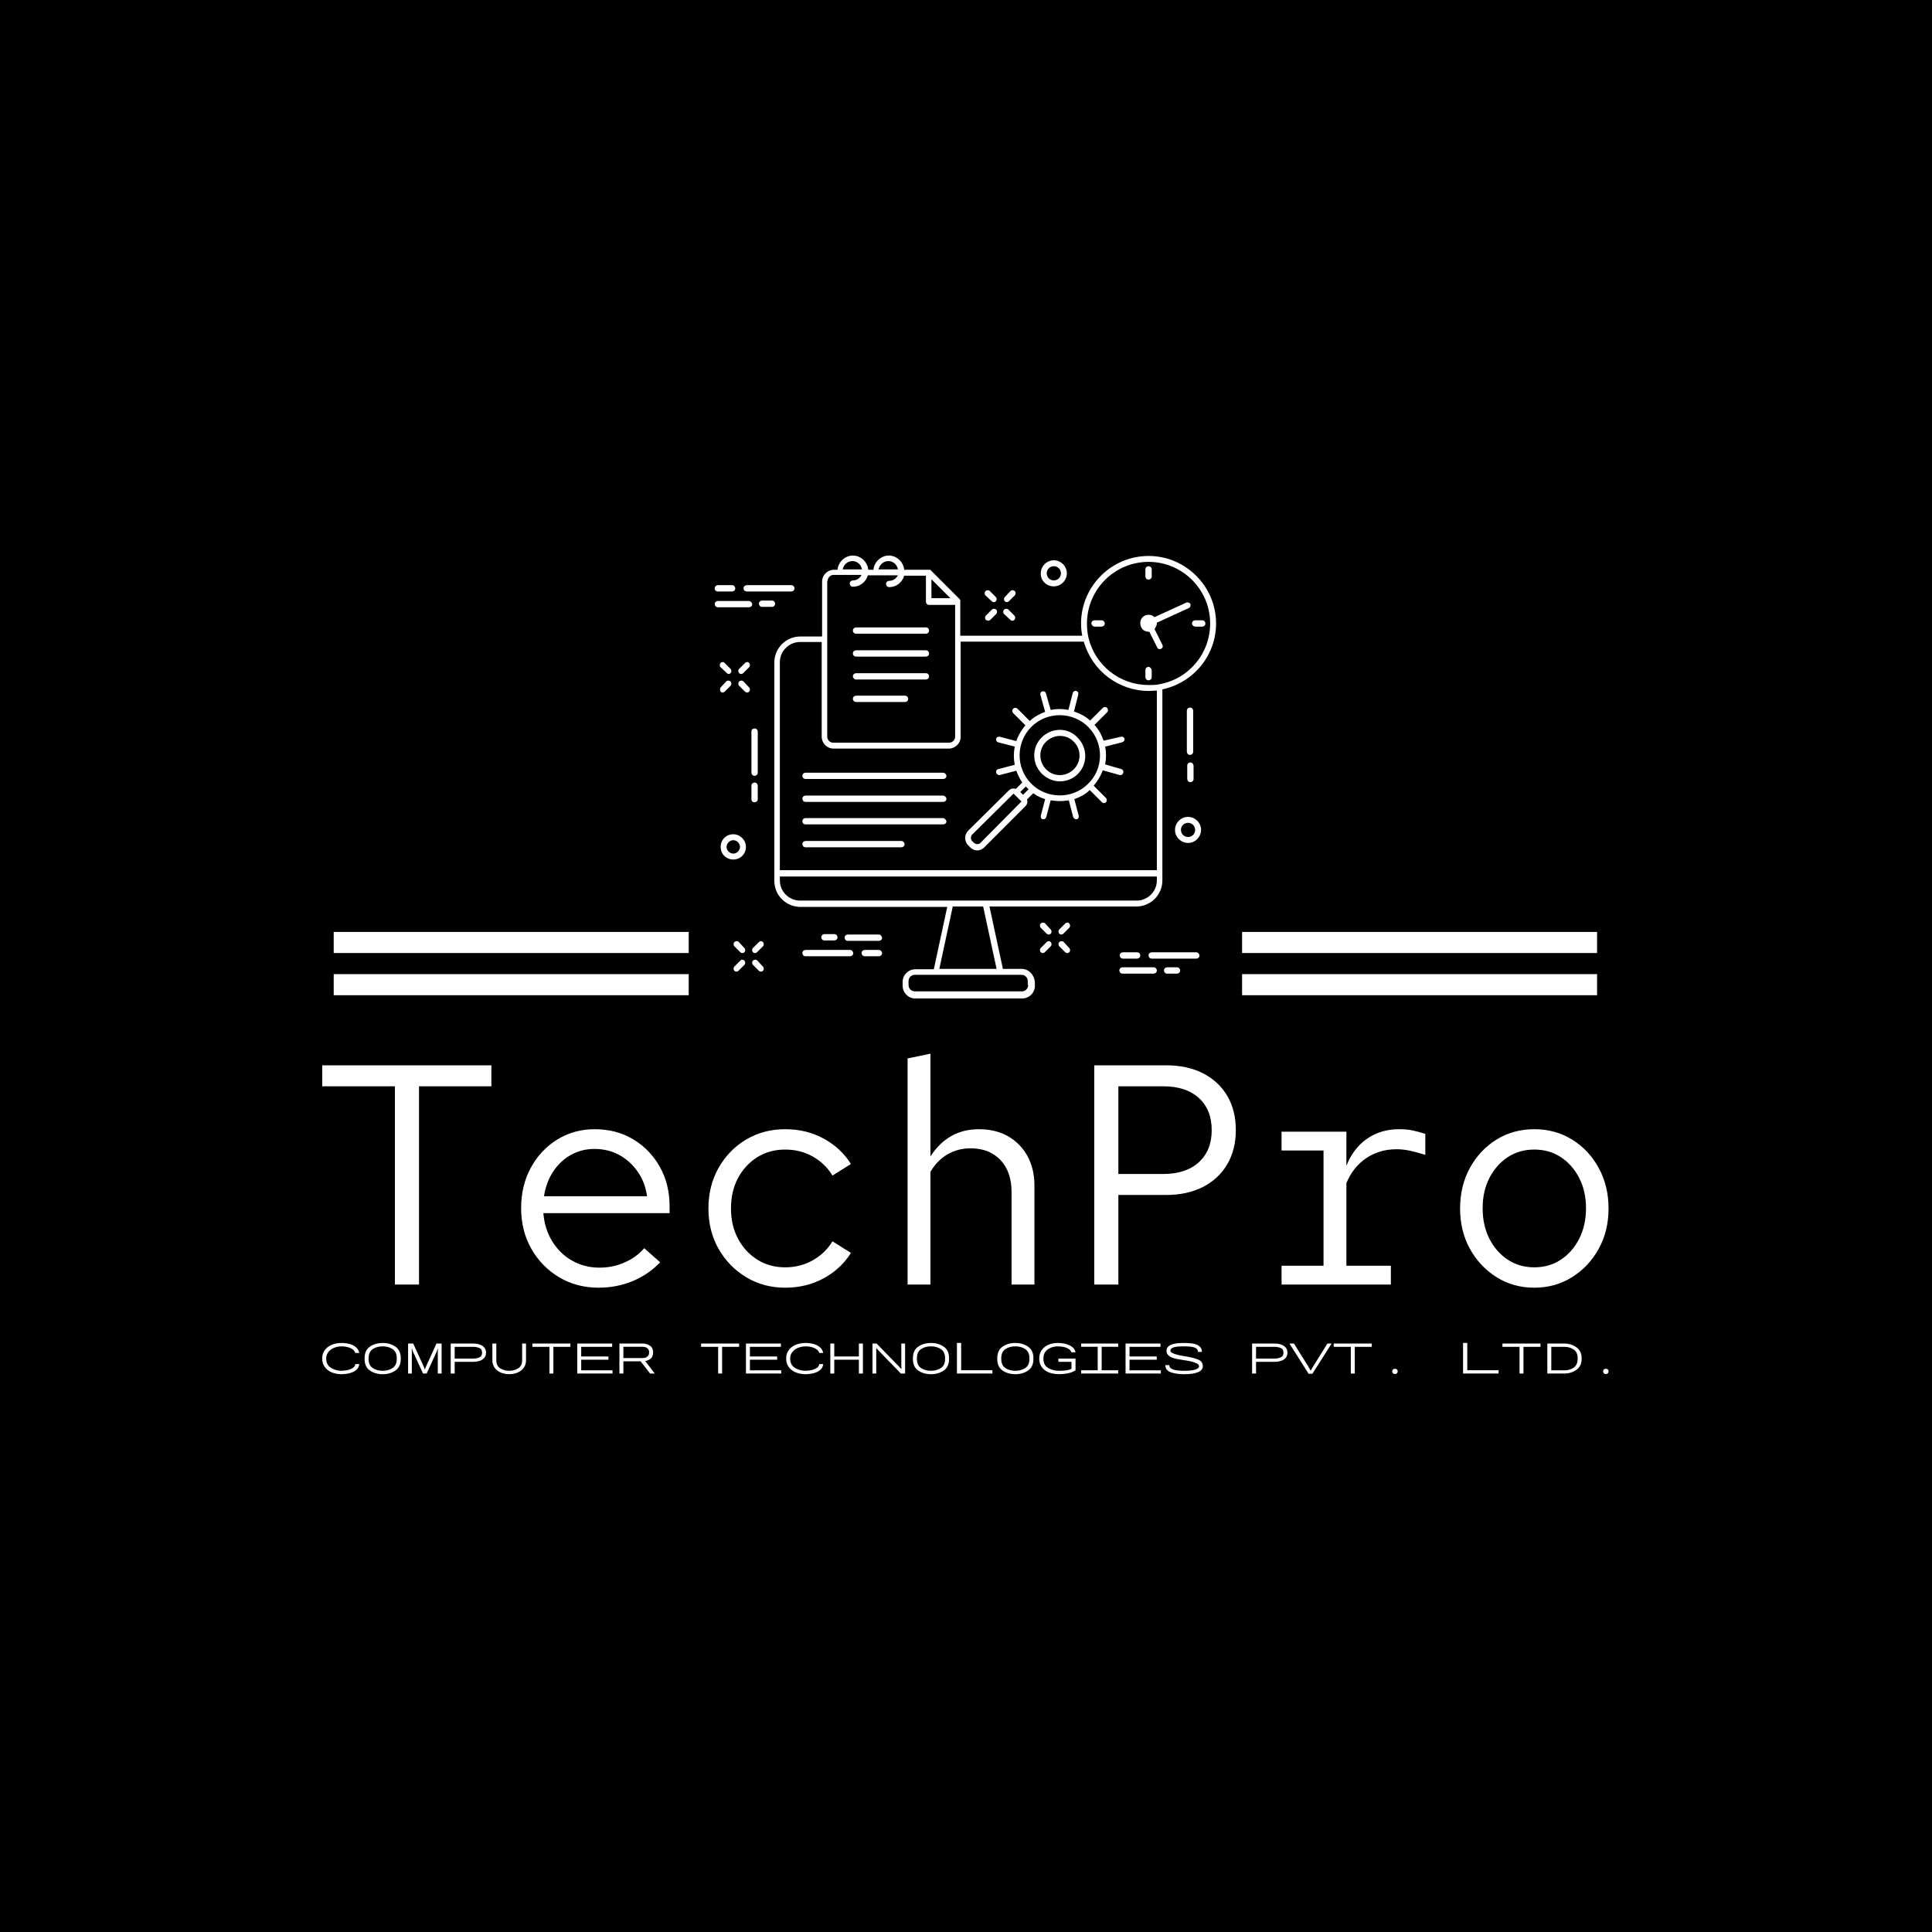 <svg xmlns="http://www.w3.org/2000/svg" version="1.1" xmlns:xlink="http://www.w3.org/1999/xlink" width="1500" height="1500" viewBox="0 0 1500 1500"><rect width="1500" height="1500" fill="#000000"></rect><g transform="matrix(0.667,0,0,0.667,249.28,430.305)"><svg viewBox="0 0 389 248" data-background-color="#ffffff" preserveAspectRatio="xMidYMid meet" height="956" width="1500" xmlns="http://www.w3.org/2000/svg" xmlns:xlink="http://www.w3.org/1999/xlink"><g id="tight-bounds" transform="matrix(1,0,0,1,0.28,0.4)"><svg viewBox="0 0 388.44 247.2" height="247.2" width="388.44"><g><svg viewBox="0 0 395.52 251.706" height="247.2" width="388.44"><g transform="matrix(1,0,0,1,0,153.166)"><svg viewBox="0 0 395.52 98.54" height="98.54" width="395.52"><g id="textblocktransform"><svg viewBox="0 0 395.52 98.54" height="98.54" width="395.52" id="textblock"><g><svg viewBox="0 0 395.52 71.939" height="71.939" width="395.52"><g transform="matrix(1,0,0,1,0,0)"><svg width="395.52" viewBox="1.5 -36.85 205.34 37.35" height="71.939" data-palette-color="#6b7280"><path d="M16.95 0L13.1 0 13.1-31.65 1.5-31.65 1.5-35 28.5-35 28.5-31.65 16.95-31.65 16.95 0ZM45.6 0.5L45.6 0.5Q42.1 0.5 39.3-1.18 36.5-2.85 34.87-5.73 33.25-8.6 33.25-12.2L33.25-12.2Q33.25-15.8 34.8-18.65 36.35-21.5 39.02-23.15 41.7-24.8 45-24.8L45-24.8Q48.45-24.8 51.15-23.18 53.85-21.55 55.4-18.78 56.95-16 56.95-12.5L56.95-12.5 56.95-11.4 36.8-11.4Q37-8.9 38.2-6.93 39.4-4.95 41.37-3.83 43.35-2.7 45.75-2.7L45.75-2.7Q47.9-2.7 49.77-3.53 51.65-4.35 52.9-5.8L52.9-5.8 55.45-3.55Q53.5-1.55 51-0.53 48.5 0.5 45.6 0.5ZM36.9-14.1L36.9-14.1 53.35-14.1Q53.05-16.3 51.87-18 50.7-19.7 48.92-20.68 47.15-21.65 44.95-21.65L44.95-21.65Q42.9-21.65 41.2-20.7 39.5-19.75 38.37-18.05 37.25-16.35 36.9-14.1ZM75.4 0.5L75.4 0.5Q71.95 0.5 69.17-1.18 66.4-2.85 64.77-5.7 63.15-8.55 63.15-12.15L63.15-12.15Q63.15-15.75 64.77-18.63 66.4-21.5 69.17-23.15 71.95-24.8 75.4-24.8L75.4-24.8Q78.8-24.8 81.55-23.3 84.3-21.8 85.9-19.25L85.9-19.25 82.95-17.4Q81.8-19.3 79.82-20.43 77.84-21.55 75.4-21.55L75.4-21.55Q72.9-21.55 70.95-20.33 69-19.1 67.87-17 66.75-14.9 66.75-12.15L66.75-12.15Q66.75-9.45 67.87-7.33 69-5.2 70.95-3.98 72.9-2.75 75.4-2.75L75.4-2.75Q77.84-2.75 79.82-3.88 81.8-5 82.95-6.9L82.95-6.9 85.9-5.05Q84.3-2.5 81.55-1 78.8 0.5 75.4 0.5ZM98.59 0L94.94 0 94.94-36.1 98.59-36.85 98.59-20.45Q101.39-24.8 106.34-24.8L106.34-24.8Q108.99-24.8 110.97-23.68 112.94-22.55 114.07-20.53 115.19-18.5 115.19-15.8L115.19-15.8 115.19 0 111.54 0 111.54-14.75Q111.54-18 109.77-19.88 107.99-21.75 104.99-21.75L104.99-21.75Q102.99-21.75 101.34-20.8 99.69-19.85 98.59-18L98.59-18 98.59 0ZM128.59 0L124.74 0 124.74-35 136.19-35Q139.59-35 142.09-33.73 144.59-32.45 145.97-30.13 147.34-27.8 147.34-24.65L147.34-24.65Q147.34-21.55 145.97-19.2 144.59-16.85 142.09-15.58 139.59-14.3 136.19-14.3L136.19-14.3 128.59-14.3 128.59 0ZM128.59-31.65L128.59-17.65 135.74-17.65Q139.39-17.65 141.44-19.53 143.49-21.4 143.49-24.65L143.49-24.65Q143.49-27.9 141.44-29.78 139.39-31.65 135.74-31.65L135.74-31.65 128.59-31.65ZM172.09 0L154.64 0 154.64-3 161.34-3 161.34-21.4 154.64-21.4 154.64-24.4 164.99-24.4 164.99-18.95Q166.09-21.75 168.29-23.28 170.49-24.8 173.39-24.8L173.39-24.8Q174.54-24.8 175.44-24.63 176.34-24.45 177.59-24.05L177.59-24.05 177.59-20.7Q176.34-21.1 175.21-21.35 174.09-21.6 172.99-21.6L172.99-21.6Q170.29-21.6 168.19-20.2 166.09-18.8 164.99-16.2L164.99-16.2 164.99-3 172.09-3 172.09 0ZM194.99 0.5L194.99 0.5Q191.64 0.5 188.96-1.18 186.29-2.85 184.71-5.7 183.14-8.55 183.14-12.15L183.14-12.15Q183.14-15.75 184.71-18.63 186.29-21.5 188.96-23.15 191.64-24.8 194.99-24.8L194.99-24.8Q198.34-24.8 201.01-23.15 203.69-21.5 205.26-18.63 206.84-15.75 206.84-12.15L206.84-12.15Q206.84-8.55 205.26-5.7 203.69-2.85 201.01-1.18 198.34 0.5 194.99 0.5ZM194.99-2.75L194.99-2.75Q197.39-2.75 199.24-3.98 201.09-5.2 202.16-7.33 203.24-9.45 203.24-12.2L203.24-12.2Q203.24-14.9 202.16-17 201.09-19.1 199.24-20.33 197.39-21.55 194.99-21.55L194.99-21.55Q192.59-21.55 190.74-20.33 188.89-19.1 187.81-17 186.74-14.9 186.74-12.2L186.74-12.2Q186.74-9.45 187.81-7.33 188.89-5.2 190.74-3.98 192.59-2.75 194.99-2.75Z" opacity="1" transform="matrix(1,0,0,1,0,0)" fill="#ffffff" class="wordmark-text-0" data-fill-palette-color="primary" id="text-0"></path></svg></g></svg></g><g transform="matrix(1,0,0,1,0,88.922)"><svg viewBox="0 0 395.52 9.618" height="9.618" width="395.52"><g transform="matrix(1,0,0,1,0,0)"><svg width="395.52" viewBox="3.33 -36.3 1524.88 37.08" height="9.618" data-palette-color="#97978d"><path d="M26.25 0.78L26.25 0.78Q21.88 0.78 17.73-0.34 13.59-1.46 10.39-3.78 7.19-6.09 5.26-9.58 3.33-13.07 3.33-17.76L3.33-17.76Q3.33-22.5 5.26-25.96 7.19-29.43 10.39-31.72 13.59-34.01 17.73-35.13 21.88-36.25 26.25-36.25L26.25-36.25Q29.32-36.25 32.71-35.73 36.09-35.21 39.09-33.88 42.08-32.55 44.3-30.26 46.51-27.97 47.24-24.38L47.24-24.38 42.55-24.38Q41.88-26.72 40-28.23 38.13-29.74 35.73-30.65 33.33-31.56 30.81-31.9 28.28-32.24 26.25-32.24L26.25-32.24Q22.92-32.24 19.66-31.3 16.41-30.36 13.83-28.54 11.25-26.72 9.66-24.01 8.07-21.3 8.07-17.76L8.07-17.76Q8.07-10.31 13.67-6.8 19.27-3.28 26.25-3.28L26.25-3.28Q28.02-3.28 30.7-3.62 33.39-3.96 35.94-4.82 38.49-5.68 40.42-7.24 42.34-8.8 42.55-11.2L42.55-11.2 47.24-11.2Q46.93-7.6 44.69-5.26 42.45-2.92 39.3-1.59 36.15-0.26 32.6 0.26 29.06 0.78 26.25 0.78ZM75.05 0.78L75.05 0.78Q66.3 0.78 59.95-3.52 53.59-7.81 53.59-17.29L53.59-17.29 53.59-18.18Q53.59-27.66 59.95-31.95 66.3-36.25 75.05-36.25L75.05-36.25Q83.75-36.25 90.1-31.9 96.46-27.55 96.46-18.18L96.46-18.18 96.46-17.29Q96.46-7.92 90.1-3.57 83.75 0.78 75.05 0.78ZM75.05-3.28L75.05-3.28Q81.92-3.28 86.82-6.56 91.72-9.84 91.72-17.29L91.72-17.29 91.72-18.18Q91.72-25.63 86.82-28.93 81.92-32.24 75.05-32.24L75.05-32.24Q68.07-32.24 63.2-28.96 58.33-25.68 58.33-18.18L58.33-18.18 58.33-17.29Q58.33-9.79 63.23-6.54 68.12-3.28 75.05-3.28ZM109.58 0L105.15 0 105.15-35.57 111.25-35.57 123.8-8.02 124.94-4.95 125.15-4.95 126.25-8.02 138.8-35.57 144.89-35.57 144.89 0 140.36 0 140.36-26.3 140.57-29.64 140.36-29.64 139.16-26.3 127.13 0 122.86 0 110.78-26.3 109.63-29.64 109.42-29.64 109.58-26.3 109.58 0ZM160.36 0L155.67 0 155.67-35.57 182.6-35.57Q185.2-35.57 187.86-35.03 190.51-34.48 192.65-33.23 194.78-31.98 196.16-29.9 197.54-27.81 197.54-24.74L197.54-24.74Q197.54-21.67 196.19-19.58 194.84-17.5 192.67-16.25 190.51-15 187.86-14.45 185.2-13.91 182.6-13.91L182.6-13.91 160.36-13.91 160.36 0ZM160.36-31.67L160.36-17.76 182.6-17.76Q186.14-17.76 189.5-19.09 192.86-20.42 192.86-24.74L192.86-24.74Q192.86-29.06 189.45-30.36 186.03-31.67 182.6-31.67L182.6-31.67 160.36-31.67ZM225.04 0.78L225.04 0.78Q221.29 0.78 217.7-0.23 214.1-1.25 211.29-3.31 208.48-5.36 206.76-8.49 205.04-11.61 205.04-15.83L205.04-15.83 205.04-35.57 209.73-35.57 209.73-15.83Q209.73-9.01 214.39-6.15 219.05-3.28 225.04-3.28L225.04-3.28Q230.93-3.28 235.64-6.2 240.35-9.11 240.35-15.83L240.35-15.83 240.35-35.57 244.94-35.57 244.94-15.83Q244.94-11.61 243.25-8.49 241.55-5.36 238.74-3.31 235.93-1.25 232.36-0.23 228.79 0.78 225.04 0.78ZM277.38 0L272.7 0 272.7-31.67 252.44-31.67 252.44-35.57 297.54-35.57 297.54-31.67 277.38-31.67 277.38 0ZM347.49 0L305.66 0 305.66-35.57 347.07-35.57 347.07-31.67 310.35-31.67 310.35-20.26 342.64-20.26 342.64-16.41 310.35-16.41 310.35-3.8 347.49-3.8 347.49 0ZM360.35 0L355.66 0 355.66-35.57 383.21-35.57Q388.06-35.57 391.83-33.02 395.61-30.47 395.61-25.1L395.61-25.1Q395.61-19.58 391.91-17.06 388.21-14.53 383.21-14.53L383.21-14.53 360.35-14.53 360.35 0ZM360.35-31.72L360.35-18.33 383.21-18.33Q386.44-18.33 388.65-20 390.87-21.67 390.87-25.1L390.87-25.1Q390.87-28.54 388.63-30.13 386.39-31.72 383.21-31.72L383.21-31.72 360.35-31.72ZM397.59 0L392.01 0 380.24-15.21 385.24-16.09 397.59 0ZM477.37 0L472.69 0 472.69-31.67 452.43-31.67 452.43-35.57 497.53-35.57 497.53-31.67 477.37-31.67 477.37 0ZM547.48 0L505.65 0 505.65-35.57 547.06-35.57 547.06-31.67 510.34-31.67 510.34-20.26 542.63-20.26 542.63-16.41 510.34-16.41 510.34-3.8 547.48-3.8 547.48 0ZM576.22 0.78L576.22 0.78Q571.85 0.78 567.71-0.34 563.57-1.46 560.36-3.78 557.16-6.09 555.23-9.58 553.31-13.07 553.31-17.76L553.31-17.76Q553.31-22.5 555.23-25.96 557.16-29.43 560.36-31.72 563.57-34.01 567.71-35.13 571.85-36.25 576.22-36.25L576.22-36.25Q579.3-36.25 582.68-35.73 586.07-35.21 589.06-33.88 592.06-32.55 594.27-30.26 596.48-27.97 597.21-24.38L597.21-24.38 592.52-24.38Q591.85-26.72 589.97-28.23 588.1-29.74 585.7-30.65 583.31-31.56 580.78-31.9 578.25-32.24 576.22-32.24L576.22-32.24Q572.89-32.24 569.63-31.3 566.38-30.36 563.8-28.54 561.22-26.72 559.63-24.01 558.05-21.3 558.05-17.76L558.05-17.76Q558.05-10.31 563.64-6.8 569.24-3.28 576.22-3.28L576.22-3.28Q577.99-3.28 580.68-3.62 583.36-3.96 585.91-4.82 588.46-5.68 590.39-7.24 592.32-8.8 592.52-11.2L592.52-11.2 597.21-11.2Q596.9-7.6 594.66-5.26 592.42-2.92 589.27-1.59 586.12-0.26 582.58 0.26 579.03 0.78 576.22 0.78ZM610.33 0L605.65 0 605.65-35.57 610.33-35.57 610.33-20.26 639.5-20.26 639.5-35.57 644.29-35.57 644.29 0 639.5 0 639.5-16.41 610.33-16.41 610.33 0ZM660.12 0L655.64 0 655.64-35.57 660.54-35.57 689.81-5.47 690.02-5.47 689.81-8.75 689.81-35.57 694.29-35.57 694.29 0 689.34 0 660.23-29.95 660.02-29.95 660.12-26.61 660.12 0ZM725.02 0.78L725.02 0.78Q716.27 0.78 709.91-3.52 703.56-7.81 703.56-17.29L703.56-17.29 703.56-18.18Q703.56-27.66 709.91-31.95 716.27-36.25 725.02-36.25L725.02-36.25Q733.71-36.25 740.07-31.9 746.42-27.55 746.42-18.18L746.42-18.18 746.42-17.29Q746.42-7.92 740.07-3.57 733.71 0.78 725.02 0.78ZM725.02-3.28L725.02-3.28Q731.89-3.28 736.79-6.56 741.68-9.84 741.68-17.29L741.68-17.29 741.68-18.18Q741.68-25.63 736.79-28.93 731.89-32.24 725.02-32.24L725.02-32.24Q718.04-32.24 713.17-28.96 708.3-25.68 708.3-18.18L708.3-18.18 708.3-17.29Q708.3-9.79 713.19-6.54 718.09-3.28 725.02-3.28ZM797.83 0L755.74 0 755.74-36.3 760.74-36.3 760.74-3.91 797.83-3.91 797.83 0ZM825.01 0.78L825.01 0.78Q816.26 0.78 809.91-3.52 803.55-7.81 803.55-17.29L803.55-17.29 803.55-18.18Q803.55-27.66 809.91-31.95 816.26-36.25 825.01-36.25L825.01-36.25Q833.71-36.25 840.06-31.9 846.42-27.55 846.42-18.18L846.42-18.18 846.42-17.29Q846.42-7.92 840.06-3.57 833.71 0.78 825.01 0.78ZM825.01-3.28L825.01-3.28Q831.89-3.28 836.78-6.56 841.68-9.84 841.68-17.29L841.68-17.29 841.68-18.18Q841.68-25.63 836.78-28.93 831.89-32.24 825.01-32.24L825.01-32.24Q818.03-32.24 813.16-28.96 808.29-25.68 808.29-18.18L808.29-18.18 808.29-17.29Q808.29-9.79 813.19-6.54 818.08-3.28 825.01-3.28ZM876.73 0.78L876.73 0.78Q872.25 0.78 868.03-0.26 863.81-1.3 860.53-3.54 857.25-5.78 855.27-9.3 853.29-12.81 853.29-17.76L853.29-17.76Q853.29-22.4 855.11-25.86 856.94-29.32 859.98-31.64 863.03-33.96 867.01-35.1 871-36.25 875.32-36.25L875.32-36.25Q878.08-36.25 881.47-35.78 884.85-35.31 887.93-34.06 891-32.81 893.34-30.65 895.69-28.49 896.31-25.16L896.31-25.16 891.36-25.16Q890.79-27.34 888.89-28.72 886.99-30.1 884.57-30.89 882.14-31.67 879.64-31.95 877.14-32.24 875.37-32.24L875.37-32.24Q868.55-32.24 863.39-28.59 858.24-24.95 858.24-17.76L858.24-17.76Q858.24-9.84 863.92-6.56 869.59-3.28 876.73-3.28L876.73-3.28Q881.42-3.28 884.96-3.72 888.5-4.17 891.52-5.63L891.52-5.63 891.52-13.91 876.05-13.91 876.05-17.76 896.31-17.76 896.31-3.85Q892.25-1.2 886.86-0.21 881.47 0.78 876.73 0.78ZM946.88 0L903.03 0 903.03-3.85 922.61-3.85 922.61-31.72 903.03-31.72 903.03-35.57 946.88-35.57 946.88-31.72 927.3-31.72 927.3-3.85 946.88-3.85 946.88 0ZM997.45 0L955.63 0 955.63-35.57 997.04-35.57 997.04-31.67 960.32-31.67 960.32-20.26 992.61-20.26 992.61-16.41 960.32-16.41 960.32-3.8 997.45-3.8 997.45 0ZM1025.21 0.78L1025.21 0.78Q1015.84 0.78 1009.35-1.46 1002.87-3.7 1002.87-9.69L1002.87-9.69 1002.87-10 1007.55-10 1007.55-9.69Q1007.55-6.41 1011.96-4.84 1016.36-3.28 1025.21-3.28L1025.21-3.28Q1033.75-3.28 1038.26-4.69 1042.76-6.09 1042.76-8.75L1042.76-8.75Q1042.76-10.68 1040.05-12.01 1037.35-13.33 1033.83-14.19 1030.31-15.05 1027.03-15.55 1023.75-16.04 1022.55-16.25L1022.55-16.25Q1020.16-16.67 1016.98-17.19 1013.8-17.71 1010.97-18.8 1008.13-19.9 1006.15-21.88 1004.17-23.85 1004.17-27.14L1004.17-27.14Q1004.17-31.3 1008.83-33.78 1013.49-36.25 1024.79-36.25L1024.79-36.25Q1037.4-36.25 1041.77-33.36 1046.15-30.47 1046.15-25.99L1046.15-25.99 1046.15-25.68 1041.41-25.68 1041.41-25.99Q1041.41-29.38 1037.53-30.81 1033.65-32.24 1024.79-32.24L1024.79-32.24Q1016.3-32.24 1012.55-31.04 1008.8-29.84 1008.8-26.93L1008.8-26.93Q1008.8-25.57 1010.84-24.51 1012.87-23.44 1015.68-22.63 1018.49-21.82 1021.49-21.28 1024.48-20.73 1026.41-20.42L1026.41-20.42Q1036.88-18.75 1042.06-16.43 1047.24-14.11 1047.24-8.75L1047.24-8.75Q1047.24-3.96 1041.46-1.59 1035.68 0.78 1025.21 0.78ZM1110.31 0L1105.62 0 1105.62-35.57 1132.55-35.57Q1135.15-35.57 1137.81-35.03 1140.47-34.48 1142.6-33.23 1144.74-31.98 1146.12-29.9 1147.5-27.81 1147.5-24.74L1147.5-24.74Q1147.5-21.67 1146.14-19.58 1144.79-17.5 1142.63-16.25 1140.47-15 1137.81-14.45 1135.15-13.91 1132.55-13.91L1132.55-13.91 1110.31-13.91 1110.31 0ZM1110.31-31.67L1110.31-17.76 1132.55-17.76Q1136.09-17.76 1139.45-19.09 1142.81-20.42 1142.81-24.74L1142.81-24.74Q1142.81-29.06 1139.4-30.36 1135.99-31.67 1132.55-31.67L1132.55-31.67 1110.31-31.67ZM1177.08 0.26L1172.6 0.26 1149.94-35.57 1155.25-35.57 1171.71-9.22 1174.94-3.54 1175.15-3.54 1178.48-9.22 1194.89-35.57 1199.94-35.57 1177.08 0.26ZM1227.34 0L1222.65 0 1222.65-31.67 1202.39-31.67 1202.39-35.57 1247.49-35.57 1247.49-31.67 1227.34-31.67 1227.34 0ZM1274.99 0.57L1274.99 0.57Q1273.43 0.57 1272.57-0.36 1271.71-1.3 1271.71-2.55L1271.71-2.55Q1271.71-3.85 1272.57-4.77 1273.43-5.68 1274.99-5.68L1274.99-5.68Q1276.55-5.68 1277.39-4.77 1278.22-3.85 1278.22-2.55L1278.22-2.55Q1278.22-1.3 1277.39-0.36 1276.55 0.57 1274.99 0.57ZM1397.8 0L1355.71 0 1355.71-36.3 1360.71-36.3 1360.71-3.91 1397.8-3.91 1397.8 0ZM1427.33 0L1422.64 0 1422.64-31.67 1402.38-31.67 1402.38-35.57 1447.48-35.57 1447.48-31.67 1427.33-31.67 1427.33 0ZM1475.76 0L1455.6 0 1455.6-35.57 1475.76-35.57Q1483.73-35.57 1490.01-31.17 1496.28-26.77 1496.28-18.07L1496.28-18.07 1496.28-17.45Q1496.28-8.75 1490.01-4.38 1483.73 0 1475.76 0L1475.76 0ZM1460.29-31.67L1460.29-3.8 1475.76-3.8Q1482.27-3.8 1486.91-7.08 1491.54-10.36 1491.54-17.45L1491.54-17.45 1491.54-18.07Q1491.54-25.21 1486.91-28.44 1482.27-31.67 1475.76-31.67L1475.76-31.67 1460.29-31.67ZM1524.98 0.57L1524.98 0.57Q1523.41 0.57 1522.56-0.36 1521.7-1.3 1521.7-2.55L1521.7-2.55Q1521.7-3.85 1522.56-4.77 1523.41-5.68 1524.98-5.68L1524.98-5.68Q1526.54-5.68 1527.37-4.77 1528.21-3.85 1528.21-2.55L1528.21-2.55Q1528.21-1.3 1527.37-0.36 1526.54 0.57 1524.98 0.57Z" opacity="1" transform="matrix(1,0,0,1,0,0)" fill="#ffffff" class="slogan-text-1" data-fill-palette-color="secondary" id="text-1"></path></svg></g></svg></g></svg></g></svg></g><g transform="matrix(1,0,0,1,112.687,0)"><svg viewBox="0 0 170.146 136.183" height="136.183" width="170.146"><g><svg xmlns="http://www.w3.org/2000/svg" xmlns:xlink="http://www.w3.org/1999/xlink" version="1.1" x="8" y="0" viewBox="0.5 8.1 127 112.2" enable-background="new 0 0 128 128" xml:space="preserve" height="136.183" width="154.146" class="icon-icon-0" data-fill-palette-color="accent" id="icon-0"><g fill="#97978d" data-fill-palette-color="accent"><path d="M9.8 52.7V63.1C9.8 63.5 10.1 63.9 10.6 63.9 11 63.9 11.4 63.6 11.4 63.1V52.7C11.4 52.3 11.1 51.9 10.6 51.9S9.8 52.2 9.8 52.7" fill="#ffffff" data-fill-palette-color="accent"></path><path d="M10.6 70.6C11 70.6 11.4 70.3 11.4 69.8V66.4C11.4 66 11.1 65.6 10.6 65.6 10.2 65.6 9.8 65.9 9.8 66.4V69.8C9.8 70.3 10.1 70.6 10.6 70.6" fill="#ffffff" data-fill-palette-color="accent"></path><path d="M121.7 47.4C121.7 47 121.4 46.6 120.9 46.6 120.5 46.6 120.1 46.9 120.1 47.4V57.8C120.1 58.2 120.4 58.6 120.9 58.6 121.3 58.6 121.7 58.3 121.7 57.8z" fill="#ffffff" data-fill-palette-color="accent"></path><path d="M121 60.5C120.6 60.5 120.2 60.8 120.2 61.3V64.7C120.2 65.1 120.5 65.5 121 65.5 121.4 65.5 121.8 65.2 121.8 64.7V61.3C121.7 60.8 121.4 60.5 121 60.5" fill="#ffffff" data-fill-palette-color="accent"></path><path d="M6.6 106C6.3 105.7 5.8 105.7 5.5 106S5.2 106.8 5.5 107.1L7 108.6C7.1 108.7 7.3 108.8 7.5 108.8S7.9 108.7 8 108.6C8.3 108.3 8.3 107.8 8 107.5z" fill="#ffffff" data-fill-palette-color="accent"></path><path d="M11.3 110.7C11 110.4 10.5 110.4 10.2 110.7S9.9 111.5 10.2 111.8L11.7 113.3C11.8 113.4 12 113.5 12.2 113.5S12.6 113.4 12.7 113.3C13 113 13 112.5 12.7 112.2z" fill="#ffffff" data-fill-palette-color="accent"></path><path d="M7 110.7L5.5 112.2C5.2 112.5 5.2 113 5.5 113.3 5.6 113.4 5.8 113.5 6 113.5S6.4 113.4 6.5 113.3L8 111.8C8.3 111.5 8.3 111 8 110.7S7.2 110.4 7 110.7" fill="#ffffff" data-fill-palette-color="accent"></path><path d="M11.7 106L10.2 107.5C9.9 107.8 9.9 108.3 10.2 108.6 10.3 108.7 10.5 108.8 10.7 108.8S11.1 108.7 11.2 108.6L12.7 107.1C13 106.8 13 106.3 12.7 106S12 105.7 11.7 106" fill="#ffffff" data-fill-palette-color="accent"></path><path d="M84.2 101.3C83.9 101 83.4 101 83.1 101.3S82.8 102.1 83.1 102.4L84.6 103.9C84.7 104 84.9 104.1 85.1 104.1S85.5 104 85.6 103.9C85.9 103.6 85.9 103.1 85.6 102.8z" fill="#ffffff" data-fill-palette-color="accent"></path><path d="M88.9 106C88.6 105.7 88.1 105.7 87.8 106S87.5 106.8 87.8 107.1L89.3 108.6C89.4 108.7 89.6 108.8 89.8 108.8S90.2 108.7 90.3 108.6C90.6 108.3 90.6 107.8 90.3 107.5z" fill="#ffffff" data-fill-palette-color="accent"></path><path d="M84.6 106L83.1 107.5C82.8 107.8 82.8 108.3 83.1 108.6 83.2 108.7 83.4 108.8 83.6 108.8S84 108.7 84.1 108.6L85.6 107.1C85.9 106.8 85.9 106.3 85.6 106 85.4 105.7 84.9 105.7 84.6 106" fill="#ffffff" data-fill-palette-color="accent"></path><path d="M89.3 101.3L87.8 102.8C87.5 103.1 87.5 103.6 87.8 103.9 87.9 104 88.1 104.1 88.3 104.1S88.7 104 88.8 103.9L90.3 102.4C90.6 102.1 90.6 101.6 90.3 101.3 90.1 101 89.6 101 89.3 101.3" fill="#ffffff" data-fill-palette-color="accent"></path><path d="M70.7 19.7C70.8 19.8 71 19.9 71.2 19.9S71.6 19.8 71.7 19.7C72 19.4 72 18.9 71.7 18.6L70.2 17.1C69.9 16.8 69.4 16.8 69.1 17.1S68.8 17.9 69.1 18.2z" fill="#ffffff" data-fill-palette-color="accent"></path><path d="M75.4 24.4C75.5 24.5 75.7 24.6 75.9 24.6S76.3 24.5 76.4 24.4C76.7 24.1 76.7 23.6 76.4 23.3L74.9 21.8C74.6 21.5 74.1 21.5 73.8 21.8S73.5 22.6 73.8 22.9z" fill="#ffffff" data-fill-palette-color="accent"></path><path d="M69.8 24.6C70 24.6 70.2 24.5 70.3 24.4L71.8 22.9C72.1 22.6 72.1 22.1 71.8 21.8S71 21.5 70.7 21.8L69.2 23.3C68.9 23.6 68.9 24.1 69.2 24.4 69.4 24.5 69.6 24.6 69.8 24.6" fill="#ffffff" data-fill-palette-color="accent"></path><path d="M74.5 19.9C74.7 19.9 74.9 19.8 75 19.7L76.5 18.2C76.8 17.9 76.8 17.4 76.5 17.1S75.7 16.8 75.4 17.1L74 18.6C73.7 18.9 73.7 19.4 74 19.7 74.1 19.8 74.3 19.9 74.5 19.9" fill="#ffffff" data-fill-palette-color="accent"></path><path d="M3.5 37.8C3.7 38 3.8 38.1 4 38.1S4.4 38 4.5 37.9C4.8 37.6 4.8 37.1 4.5 36.8L3 35.3C2.8 35 2.3 35 2 35.3S1.7 36.1 2 36.4z" fill="#ffffff" data-fill-palette-color="accent"></path><path d="M7.8 40C7.5 39.7 7 39.7 6.7 40S6.4 40.8 6.7 41.1L8.2 42.6C8.3 42.7 8.5 42.8 8.7 42.8S9.1 42.7 9.2 42.6C9.5 42.3 9.5 41.8 9.2 41.5z" fill="#ffffff" data-fill-palette-color="accent"></path><path d="M2 42.6C2.1 42.7 2.3 42.8 2.5 42.8S2.9 42.7 3 42.6L4.5 41.1C4.8 40.8 4.8 40.3 4.5 40S3.7 39.7 3.4 40L2 41.5C1.8 41.8 1.8 42.3 2 42.6" fill="#ffffff" data-fill-palette-color="accent"></path><path d="M8.2 35.3L6.7 36.8C6.4 37.1 6.4 37.6 6.7 37.9 6.8 38 7 38.1 7.2 38.1S7.6 38 7.7 37.9L9.2 36.4C9.5 36.1 9.5 35.6 9.2 35.3 9 35 8.5 35 8.2 35.3" fill="#ffffff" data-fill-palette-color="accent"></path><path d="M120.4 74.3C118.6 74.3 117.1 75.8 117.1 77.6S118.6 80.9 120.4 80.9 123.7 79.4 123.7 77.6 122.2 74.3 120.4 74.3M120.4 79.4C119.4 79.4 118.6 78.6 118.6 77.6S119.4 75.8 120.4 75.8 122.2 76.6 122.2 77.6 121.4 79.4 120.4 79.4" fill="#ffffff" data-fill-palette-color="accent"></path><path d="M86.4 15.9C88.2 15.9 89.7 14.4 89.7 12.6S88.2 9.3 86.4 9.3 83.1 10.8 83.1 12.6C83 14.4 84.5 15.9 86.4 15.9M86.4 10.8C87.4 10.8 88.2 11.6 88.2 12.6S87.4 14.4 86.4 14.4 84.6 13.6 84.6 12.6 85.4 10.8 86.4 10.8" fill="#ffffff" data-fill-palette-color="accent"></path><path d="M5.2 78.7C3.4 78.7 2 80.1 2 81.9S3.4 85.1 5.2 85.1 8.4 83.7 8.4 81.9 6.9 78.7 5.2 78.7M5.2 83.6C4.3 83.6 3.5 82.8 3.5 81.9S4.3 80.2 5.2 80.2 6.9 81 6.9 81.9 6.1 83.6 5.2 83.6" fill="#ffffff" data-fill-palette-color="accent"></path><path d="M122.5 108.6H111.2C110.8 108.6 110.4 108.9 110.4 109.4 110.4 109.8 110.7 110.2 111.2 110.2H122.5C122.9 110.2 123.3 109.9 123.3 109.4 123.2 108.9 122.9 108.6 122.5 108.6" fill="#ffffff" data-fill-palette-color="accent"></path><path d="M103.9 108.6C103.5 108.6 103.1 108.9 103.1 109.4 103.1 109.8 103.4 110.2 103.9 110.2H107.5C107.9 110.2 108.3 109.9 108.3 109.4 108.3 109 108 108.6 107.5 108.6z" fill="#ffffff" data-fill-palette-color="accent"></path><path d="M111.7 112.4H103.8C103.4 112.4 103 112.7 103 113.2 103 113.6 103.3 114 103.8 114H111.7C112.1 114 112.5 113.7 112.5 113.2 112.5 112.8 112.1 112.4 111.7 112.4" fill="#ffffff" data-fill-palette-color="accent"></path><path d="M117.6 112.4H115.1C114.7 112.4 114.3 112.7 114.3 113.2 114.3 113.6 114.6 114 115.1 114H117.6C118 114 118.4 113.7 118.4 113.2 118.4 112.8 118.1 112.4 117.6 112.4" fill="#ffffff" data-fill-palette-color="accent"></path><path d="M8.6 17.2H19.9C20.3 17.2 20.7 16.9 20.7 16.4 20.7 16 20.4 15.6 19.9 15.6H8.6C8.2 15.6 7.8 15.9 7.8 16.4S8.2 17.2 8.6 17.2" fill="#ffffff" data-fill-palette-color="accent"></path><path d="M1.3 17.2H4.9C5.3 17.2 5.7 16.9 5.7 16.4 5.7 16 5.4 15.6 4.9 15.6H1.3C0.9 15.6 0.5 15.9 0.5 16.4S0.8 17.2 1.3 17.2" fill="#ffffff" data-fill-palette-color="accent"></path><path d="M9.1 19.6H1.3C0.9 19.6 0.5 19.9 0.5 20.4 0.5 20.8 0.8 21.2 1.3 21.2H9.2C9.6 21.2 10 20.9 10 20.4 9.9 19.9 9.5 19.6 9.1 19.6" fill="#ffffff" data-fill-palette-color="accent"></path><path d="M15.8 20.3C15.8 19.9 15.5 19.5 15 19.5H12.5C12.1 19.5 11.7 19.8 11.7 20.3 11.7 20.7 12 21.1 12.5 21.1H15C15.5 21.1 15.8 20.7 15.8 20.3" fill="#ffffff" data-fill-palette-color="accent"></path><path d="M34.7 108H23.5C23.1 108 22.7 108.3 22.7 108.8 22.7 109.2 23 109.6 23.5 109.6H34.8C35.2 109.6 35.6 109.3 35.6 108.8 35.5 108.3 35.2 108 34.7 108" fill="#ffffff" data-fill-palette-color="accent"></path><path d="M42.1 108H38.5C38.1 108 37.7 108.3 37.7 108.8 37.7 109.2 38 109.6 38.5 109.6H42.1C42.5 109.6 42.9 109.3 42.9 108.8 42.8 108.3 42.5 108 42.1 108" fill="#ffffff" data-fill-palette-color="accent"></path><path d="M42.1 104.1H34.2C33.8 104.1 33.4 104.4 33.4 104.9 33.4 105.3 33.7 105.7 34.2 105.7H42.1C42.5 105.7 42.9 105.4 42.9 104.9 42.8 104.5 42.5 104.1 42.1 104.1" fill="#ffffff" data-fill-palette-color="accent"></path><path d="M30.8 105.6C31.2 105.6 31.6 105.3 31.6 104.8 31.6 104.4 31.3 104 30.8 104H28.3C27.9 104 27.5 104.3 27.5 104.8 27.5 105.2 27.8 105.6 28.3 105.6z" fill="#ffffff" data-fill-palette-color="accent"></path><path d="M78.2 112.8H73.5L70.1 97H107.3C111 97 113.9 94 113.9 90.4V42C121.8 40.3 127.5 33.4 127.5 25.3 127.5 15.9 119.8 8.2 110.4 8.2S93.3 15.9 93.3 25.3C93.3 26.4 93.4 27.4 93.6 28.4H62.7V19.8C62.8 19.6 62.7 19.3 62.5 19.1L55.2 11.8C55.1 11.7 55.1 11.7 55 11.7H48.5C48.3 9.7 46.6 8.1 44.6 8.1S40.9 9.7 40.7 11.7H39.4C39.2 9.7 37.5 8.1 35.5 8.1S31.8 9.7 31.6 11.7H30.7C29.1 11.7 27.7 13 27.7 14.7V28.6H22.2C18.5 28.6 15.6 31.6 15.6 35.2V90.5C15.6 94.2 18.6 97.1 22.2 97.1H59.4L56 112.9H51.3C49.6 112.9 48.1 114.3 48.1 116.1V117.1C48.1 118.8 49.5 120.3 51.3 120.3H78.4C80.1 120.3 81.6 118.9 81.6 117.1V116.1C81.4 114.2 80 112.8 78.2 112.8M110.4 9.7C119 9.7 126 16.7 126 25.3 126 32.9 120.6 39.4 113.1 40.7 112.2 40.9 111.3 40.9 110.4 40.9 103.2 40.9 96.9 36 95.2 29 94.9 27.8 94.8 26.6 94.8 25.3 94.8 16.7 101.8 9.7 110.4 9.7M55.4 14.1L60.2 18.9H55.4zM44.5 9.5C45.7 9.5 46.7 10.4 46.9 11.6H42C42.3 10.3 43.3 9.5 44.5 9.5M35.4 9.5C36.6 9.5 37.6 10.4 37.8 11.6H32.9C33.2 10.3 34.2 9.5 35.4 9.5M29.1 14.5C29.1 13.7 29.8 13 30.6 13H37.7C37.3 13.8 36.5 14.4 35.5 14.4 35.1 14.4 34.7 14.7 34.7 15.2 34.7 15.6 35 16 35.5 16 37.3 16 38.8 14.8 39.3 13.1H46.9C46.5 13.9 45.7 14.5 44.7 14.5 44.3 14.5 43.9 14.8 43.9 15.3 43.9 15.7 44.2 16.1 44.7 16.1 46.5 16.1 48 14.9 48.5 13.2H54V19.8C54 20.2 54.3 20.6 54.8 20.6H61.4V54C61.4 54.8 60.7 55.5 59.9 55.5H30.5C29.7 55.5 29 54.8 29 54V14.5zM17 35.1C17 32.3 19.3 30 22.1 30H27.6V54C27.6 55.6 28.9 57 30.6 57H59.8C61.4 57 62.8 55.7 62.8 54V29.9H94C96.1 37.3 102.8 42.4 110.5 42.4 111.2 42.4 111.8 42.3 112.5 42.3V87.8H17zM22.1 95.5C19.3 95.5 17 93.2 17 90.4V89.4H112.5V90.4C112.5 93.2 110.2 95.5 107.4 95.5zM60.8 97H68.5L71.9 112.8H57.4zM79.9 116.9C79.9 117.8 79.2 118.5 78.3 118.5H51.2C50.3 118.5 49.6 117.8 49.6 116.9V115.9C49.6 115 50.3 114.3 51.2 114.3H78.2C79.1 114.3 79.8 115 79.8 115.9V116.9z" fill="#ffffff" data-fill-palette-color="accent"></path><path d="M83.4 54.1C80.8 56.6 80.8 60.7 83.3 63.3 84.6 64.6 86.3 65.3 87.9 65.3S91.2 64.7 92.4 63.5C95 61 95 56.9 92.5 54.3 90.1 51.6 86 51.6 83.4 54.1M91.4 62.3C89.4 64.2 86.3 64.2 84.4 62.2S82.5 57.1 84.5 55.2 89.6 53.3 91.5 55.3C93.4 57.2 93.4 60.4 91.4 62.3" fill="#ffffff" data-fill-palette-color="accent"></path><path d="M104.3 54.5C104.2 54.1 103.8 53.9 103.4 54L99 55C98.5 53.5 97.8 52.2 96.7 51L99.9 47.8C100.2 47.5 100.2 47 99.9 46.7S99.1 46.4 98.8 46.7L95.6 49.9C94.4 48.8 93 48.1 91.5 47.6L92.6 43.3C92.7 42.9 92.5 42.5 92.1 42.4S91.3 42.5 91.2 42.9L90.1 47.2C88.6 46.9 87.1 46.9 85.6 47.2L84.4 43C84.3 42.6 83.9 42.4 83.5 42.5S82.9 43 83 43.4L84.2 47.7C82.8 48.2 81.5 48.9 80.3 50L77.2 46.9C76.9 46.6 76.4 46.6 76.1 46.9S75.8 47.7 76.1 48L79.2 51.1C78.2 52.3 77.4 53.6 76.9 55.1L72.7 54C72.3 53.9 71.9 54.1 71.8 54.5S71.9 55.3 72.3 55.4L76.5 56.5C76.2 58 76.2 59.6 76.5 61.1L72.3 62.2C71.9 62.3 71.7 62.7 71.8 63.1 71.9 63.4 72.2 63.7 72.5 63.7H72.7L76.9 62.6C77.3 63.7 77.8 64.7 78.4 65.6L76.8 67.2C76.2 67 75.6 67.1 75.1 67.5L64.7 77.8C63.7 78.8 63.7 80.5 64.7 81.5L65.2 82C65.7 82.5 66.4 82.8 67 82.8 67.7 82.8 68.3 82.5 68.8 82L79.2 71.6C79.5 71.3 79.7 70.9 79.7 70.5 79.7 70.3 79.7 70.1 79.6 69.9L81.2 68.3C82.1 69 83.2 69.5 84.2 69.8L83.1 74C83 74.4 83.2 74.8 83.6 74.9H83.8C84.1 74.9 84.4 74.7 84.5 74.3L85.6 70.1C86.3 70.2 87.1 70.3 87.9 70.3S89.5 70.2 90.2 70.1L91.3 74.3C91.4 74.6 91.7 74.9 92 74.9H92.2C92.6 74.8 92.8 74.4 92.7 74L91.6 69.8C93 69.3 94.4 68.6 95.5 67.5L98.6 70.6C98.7 70.7 98.9 70.8 99.1 70.8S99.5 70.7 99.6 70.6C99.9 70.3 99.9 69.8 99.6 69.5L96.5 66.4C97.5 65.2 98.3 63.9 98.8 62.5L103.1 63.7H103.3C103.6 63.7 103.9 63.5 104 63.1S103.9 62.3 103.5 62.2L99.4 61C99.7 59.5 99.7 58 99.4 56.5L103.7 55.4C104.1 55.3 104.4 54.9 104.3 54.5M67.8 80.9C67.4 81.3 66.7 81.3 66.2 80.9L65.7 80.4C65.3 80 65.3 79.3 65.7 78.8L76.2 68.4 78.2 70.4zM78.6 68.7L77.9 68 79.3 66.6 80 67.3zM95 66C91 69.9 84.5 69.8 80.6 65.8S76.8 55.3 80.8 51.4 91.3 47.6 95.2 51.6 99.1 62.1 95 66" fill="#ffffff" data-fill-palette-color="accent"></path><path d="M110.4 27.4H110.6L112.6 31.4C112.7 31.7 113 31.8 113.3 31.8 113.4 31.8 113.5 31.8 113.6 31.7 114 31.5 114.1 31.1 113.9 30.7L111.9 26.7 112 26.6C112 26.5 112.1 26.5 112.1 26.4 112.2 26.3 112.2 26.2 112.3 26 112.3 25.9 112.4 25.9 112.4 25.8 112.5 25.6 112.5 25.4 112.5 25.2V25.1L120.6 21.4C121 21.2 121.1 20.8 121 20.4 120.8 20 120.4 19.9 120 20L111.9 23.7C111.5 23.3 111 23.1 110.4 23.1 109.2 23.1 108.3 24 108.3 25.2 108.3 26.5 109.2 27.4 110.4 27.4" fill="#ffffff" data-fill-palette-color="accent"></path><path d="M110.4 14.2C110.8 14.2 111.2 13.9 111.2 13.4V11.6C111.2 11.2 110.9 10.8 110.4 10.8 110 10.8 109.6 11.1 109.6 11.6V13.4C109.6 13.9 110 14.2 110.4 14.2" fill="#ffffff" data-fill-palette-color="accent"></path><path d="M96.7 26.1H98.5C98.9 26.1 99.3 25.8 99.3 25.3 99.3 24.9 99 24.5 98.5 24.5H96.7C96.3 24.5 95.9 24.8 95.9 25.3 96 25.7 96.3 26.1 96.7 26.1" fill="#ffffff" data-fill-palette-color="accent"></path><path d="M110.4 36.3C110 36.3 109.6 36.6 109.6 37.1V38.9C109.6 39.3 109.9 39.7 110.4 39.7 110.8 39.7 111.2 39.4 111.2 38.9V37.1C111.1 36.7 110.8 36.3 110.4 36.3" fill="#ffffff" data-fill-palette-color="accent"></path><path d="M122.2 26.1H124C124.4 26.1 124.8 25.8 124.8 25.3 124.8 24.9 124.5 24.5 124 24.5H122.2C121.8 24.5 121.4 24.8 121.4 25.3 121.4 25.7 121.8 26.1 122.2 26.1" fill="#ffffff" data-fill-palette-color="accent"></path><path d="M58.3 63.1H23.5C23.1 63.1 22.7 63.4 22.7 63.9 22.7 64.3 23 64.7 23.5 64.7H58.4C58.8 64.7 59.2 64.4 59.2 63.9 59.1 63.4 58.7 63.1 58.3 63.1" fill="#ffffff" data-fill-palette-color="accent"></path><path d="M58.3 68.9H23.5C23.1 68.9 22.7 69.2 22.7 69.7 22.7 70.1 23 70.5 23.5 70.5H58.4C58.8 70.5 59.2 70.2 59.2 69.7 59.1 69.2 58.7 68.9 58.3 68.9" fill="#ffffff" data-fill-palette-color="accent"></path><path d="M58.3 74.6H23.5C23.1 74.6 22.7 74.9 22.7 75.4 22.7 75.8 23 76.2 23.5 76.2H58.4C58.8 76.2 59.2 75.9 59.2 75.4 59.1 75 58.7 74.6 58.3 74.6" fill="#ffffff" data-fill-palette-color="accent"></path><path d="M47.8 80.4H23.5C23.1 80.4 22.7 80.7 22.7 81.2 22.7 81.6 23 82 23.5 82H47.8C48.2 82 48.6 81.7 48.6 81.2 48.5 80.7 48.2 80.4 47.8 80.4" fill="#ffffff" data-fill-palette-color="accent"></path><path d="M36.3 27.9H54C54.4 27.9 54.8 27.6 54.8 27.1 54.8 26.7 54.5 26.3 54 26.3H36.3C35.9 26.3 35.5 26.6 35.5 27.1S35.9 27.9 36.3 27.9" fill="#ffffff" data-fill-palette-color="accent"></path><path d="M36.3 33.7H54C54.4 33.7 54.8 33.4 54.8 32.9 54.8 32.5 54.5 32.1 54 32.1H36.3C35.9 32.1 35.5 32.4 35.5 32.9S35.9 33.7 36.3 33.7" fill="#ffffff" data-fill-palette-color="accent"></path><path d="M36.3 39.5H54C54.4 39.5 54.8 39.2 54.8 38.7 54.8 38.3 54.5 37.9 54 37.9H36.3C35.9 37.9 35.5 38.2 35.5 38.7 35.5 39.1 35.9 39.5 36.3 39.5" fill="#ffffff" data-fill-palette-color="accent"></path><path d="M36.3 45.2H48.7C49.1 45.2 49.5 44.9 49.5 44.4 49.5 44 49.2 43.6 48.7 43.6H36.3C35.9 43.6 35.5 43.9 35.5 44.4S35.9 45.2 36.3 45.2" fill="#ffffff" data-fill-palette-color="accent"></path></g></svg></g></svg></g><g><rect width="109.147" height="6.488" y="128.695" x="282.833" fill="#ffffff" data-fill-palette-color="accent"></rect><rect width="109.147" height="6.488" y="128.695" x="3.54" fill="#ffffff" data-fill-palette-color="accent"></rect><rect width="109.147" height="6.488" y="115.72" x="282.833" fill="#ffffff" data-fill-palette-color="accent"></rect><rect width="109.147" height="6.488" y="115.72" x="3.54" fill="#ffffff" data-fill-palette-color="accent"></rect></g></svg></g><defs></defs></svg><rect width="388.44" height="247.2" fill="none" stroke="none" visibility="hidden"></rect></g></svg></g></svg>